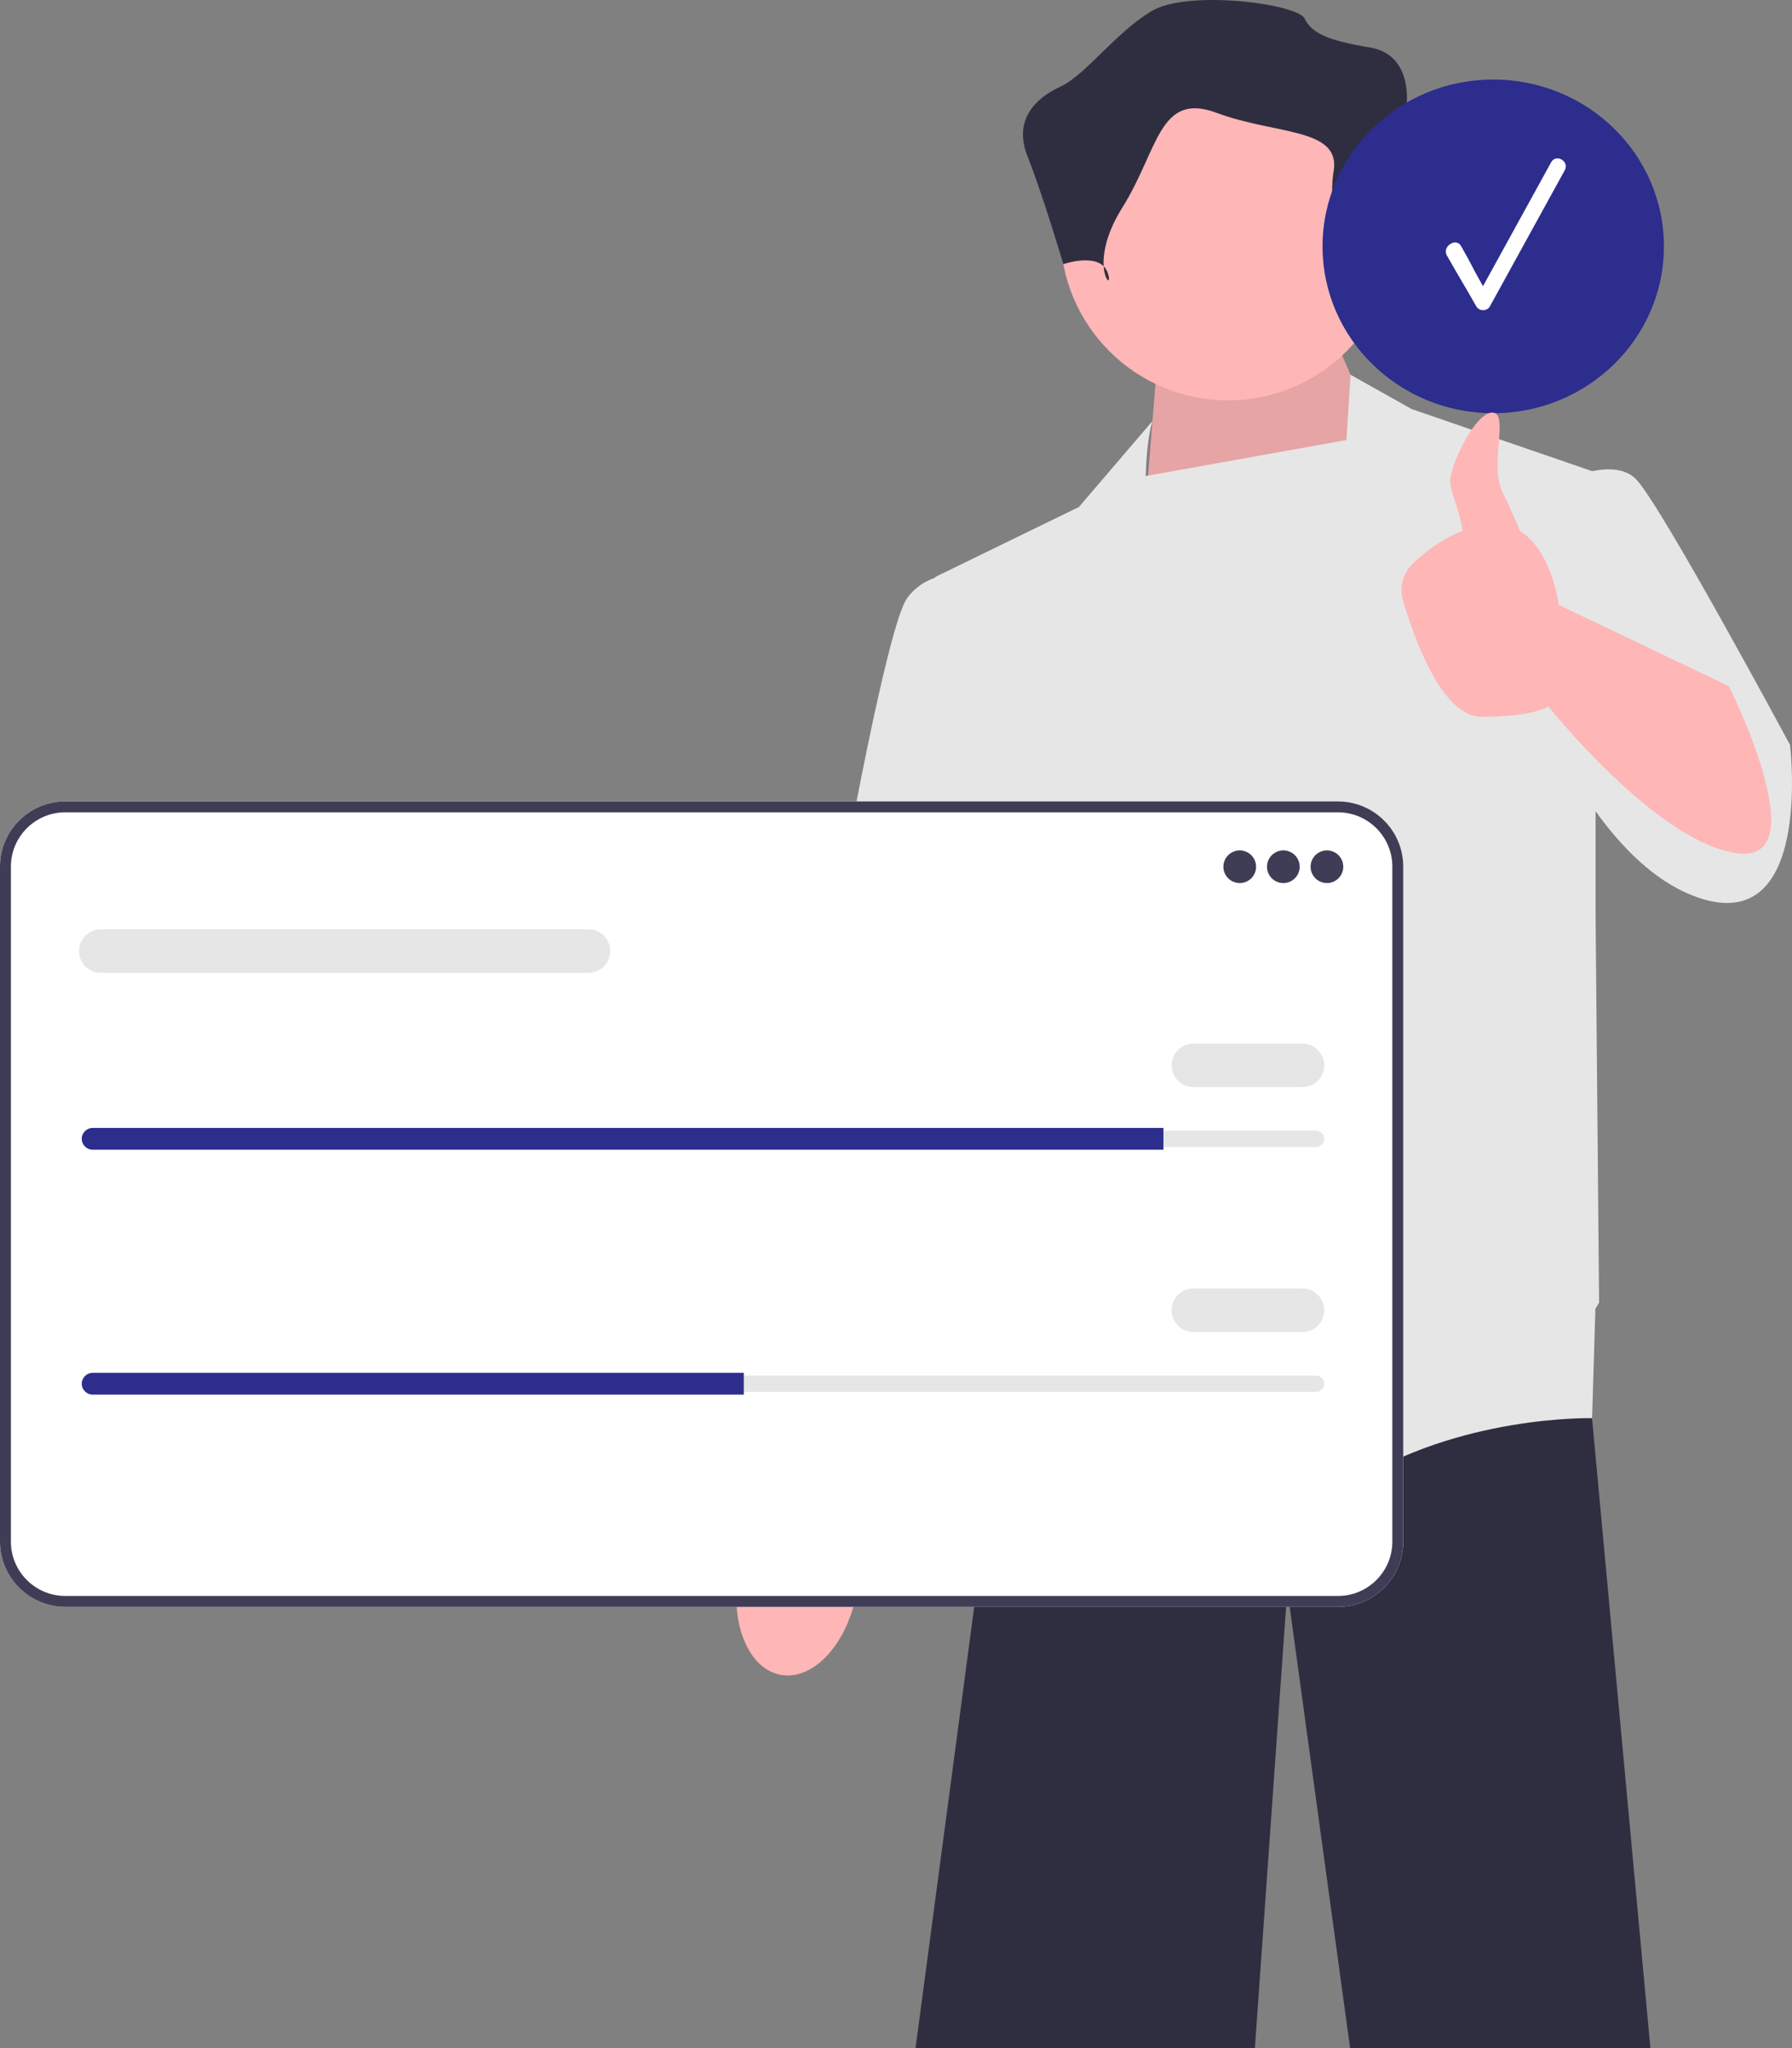 <svg width="379" height="433" viewBox="0 0 379 433" fill="none" xmlns="http://www.w3.org/2000/svg">
<rect x="0" y="0" width="379" height="433" fill="#808080" stroke="none"/>
<g clip-path="url(#clip0_105_2299)">
<path d="M336.717 299.64L336.71 299.818L349.052 433H285.541L272.262 336.052L265.403 433H193.631L208.962 317.728L214.986 283.527V283.52L215.889 278.373H334.947L335.102 280.236L336.717 299.64Z" fill="#2F2E41"/>
<path d="M165.127 354.081C172.003 355.332 179.174 347.602 181.142 336.816C182.004 332.095 181.726 327.571 180.564 323.871L181.619 317.654L199.313 234.013C199.313 234.013 231.897 168.957 231.896 157.664C231.895 146.37 222.47 140.831 222.47 140.831L209.717 140.95L169.723 238.447L162.52 310.493L161.355 320.378C158.96 323.431 157.102 327.567 156.24 332.288C154.271 343.074 158.25 352.831 165.127 354.081Z" fill="#FFB6B6"/>
<path d="M294.858 100.53L283.005 73.17L244.48 79.825L241.886 112.015L294.858 100.53Z" fill="#FFB6B6"/>
<path opacity="0.1" d="M294.858 100.53L283.005 73.17L244.48 79.825L241.886 112.015L294.858 100.53Z" fill="black"/>
<path d="M378.576 157.469C378.576 157.469 351.164 106.446 345.978 101.27C343.67 98.965 340.04 98.933 336.722 99.605L298.563 86.48L285.629 79.227L284.776 93.027L242.313 100.634C242.549 92.218 243.739 89.017 243.739 89.017L228.18 107.185L197.805 121.975L197.821 122.108C195.592 122.885 193.479 124.214 191.878 126.412C185.951 134.546 169.652 233.635 169.652 233.635L204.473 241.03L209.212 211.348L212.622 238.072L215.215 287.986C215.215 287.986 262.631 328.657 285.598 313.868C308.564 299.078 336.717 299.818 336.717 299.818L337.42 276.681C337.92 275.884 338.199 275.415 338.199 275.415L337.458 193.345V171.507C343.102 179.356 349.913 186.105 357.832 189.267C383.762 199.619 378.576 157.469 378.576 157.469Z" fill="#E6E6E6"/>
<path d="M259.715 84.639C279.289 84.639 295.157 68.801 295.157 49.264C295.157 29.727 279.289 13.889 259.715 13.889C240.141 13.889 224.273 29.727 224.273 49.264C224.273 68.801 240.141 84.639 259.715 84.639Z" fill="#FFB6B6"/>
<path d="M285.141 59.261C285.141 59.261 288.223 48.495 295.157 49.264C302.092 50.032 303.633 43.88 302.092 40.804C300.551 37.728 297.469 22.348 297.469 22.348C297.469 22.348 299.01 11.581 289.764 10.043C280.518 8.505 277.436 6.967 275.895 3.891C274.354 0.815 251.24 -2.261 243.535 2.353C235.831 6.967 229.667 15.82 224.273 18.315C218.88 20.81 214.257 25.424 217.339 33.114C220.421 40.804 224.891 55.845 224.891 55.845C224.891 55.845 232.749 53.109 234.29 57.723C235.831 62.337 229.667 56.185 237.372 43.88C245.076 31.576 245.076 19.271 257.404 23.886C269.732 28.5 283.6 26.962 282.059 36.19C280.518 45.418 285.141 59.261 285.141 59.261Z" fill="#2F2E41"/>
<path d="M282.974 339.702H13.805C6.193 339.702 0 333.52 0 325.923V183.21C0 175.613 6.193 169.432 13.805 169.432H282.974C290.586 169.432 296.779 175.613 296.779 183.21V325.923C296.779 333.52 290.586 339.702 282.974 339.702Z" fill="white"/>
<path d="M282.974 339.702H13.805C6.193 339.702 0 333.52 0 325.923V183.21C0 175.613 6.193 169.432 13.805 169.432H282.974C290.586 169.432 296.779 175.613 296.779 183.21V325.923C296.779 333.52 290.586 339.702 282.974 339.702ZM13.805 171.733C7.464 171.733 2.305 176.882 2.305 183.21V325.923C2.305 332.252 7.464 337.401 13.805 337.401H282.974C289.315 337.401 294.473 332.252 294.473 325.923V183.21C294.473 176.882 289.315 171.733 282.974 171.733H13.805Z" fill="#3F3D56"/>
<path d="M262.199 186.689C264.109 186.689 265.657 185.144 265.657 183.238C265.657 181.331 264.109 179.786 262.199 179.786C260.289 179.786 258.741 181.331 258.741 183.238C258.741 185.144 260.289 186.689 262.199 186.689Z" fill="#3F3D56"/>
<path d="M271.42 186.689C273.33 186.689 274.878 185.144 274.878 183.238C274.878 181.331 273.33 179.786 271.42 179.786C269.511 179.786 267.962 181.331 267.962 183.238C267.962 185.144 269.511 186.689 271.42 186.689Z" fill="#3F3D56"/>
<path d="M280.642 186.689C282.551 186.689 284.099 185.144 284.099 183.238C284.099 181.331 282.551 179.786 280.642 179.786C278.732 179.786 277.184 181.331 277.184 183.238C277.184 185.144 278.732 186.689 280.642 186.689Z" fill="#3F3D56"/>
<path d="M19.595 239.035C18.642 239.035 17.866 239.809 17.866 240.761C17.866 241.225 18.046 241.654 18.371 241.971C18.7 242.307 19.131 242.487 19.595 242.487H278.336C279.29 242.487 280.065 241.712 280.065 240.761C280.065 240.297 279.886 239.868 279.56 239.551C279.231 239.215 278.8 239.035 278.336 239.035H19.595Z" fill="#E6E6E6"/>
<path d="M246.062 238.46V243.062H19.595C18.961 243.062 18.385 242.809 17.97 242.383C17.543 241.969 17.29 241.394 17.29 240.761C17.29 239.495 18.327 238.46 19.595 238.46H246.062Z" fill="#2D2D8D"/>
<path d="M275.455 229.832H252.402C249.859 229.832 247.791 227.768 247.791 225.23C247.791 222.692 249.859 220.628 252.402 220.628H275.455C277.997 220.628 280.065 222.692 280.065 225.23C280.065 227.768 277.997 229.832 275.455 229.832Z" fill="#E6E6E6"/>
<path d="M124.458 205.672H21.324C18.782 205.672 16.713 203.608 16.713 201.07C16.713 198.532 18.782 196.468 21.324 196.468H124.458C127 196.468 129.069 198.532 129.069 201.07C129.069 203.608 127 205.672 124.458 205.672Z" fill="#E6E6E6"/>
<path d="M19.595 290.808C18.642 290.808 17.866 291.582 17.866 292.533C17.866 292.997 18.046 293.427 18.371 293.743C18.7 294.079 19.131 294.259 19.595 294.259H278.336C279.29 294.259 280.065 293.485 280.065 292.533C280.065 292.069 279.886 291.64 279.56 291.323C279.231 290.987 278.8 290.808 278.336 290.808H19.595Z" fill="#E6E6E6"/>
<path d="M157.308 290.232V294.834H19.595C18.961 294.834 18.385 294.581 17.97 294.156C17.543 293.741 17.29 293.166 17.29 292.533C17.29 291.268 18.327 290.232 19.595 290.232H157.308Z" fill="#2D2D8D"/>
<path d="M275.455 281.603H252.402C249.859 281.603 247.791 279.539 247.791 277.001C247.791 274.463 249.859 272.399 252.402 272.399H275.455C277.997 272.399 280.065 274.463 280.065 277.001C280.065 279.539 277.997 281.603 275.455 281.603Z" fill="#E6E6E6"/>
<path d="M315.812 87.362C335.75 87.362 351.912 71.57 351.912 52.089C351.912 32.608 335.75 16.816 315.812 16.816C295.875 16.816 279.712 32.608 279.712 52.089C279.712 71.57 295.875 87.362 315.812 87.362Z" fill="#2D2D8D"/>
<path d="M328.064 34.298C323.258 43.033 318.452 51.768 313.646 60.502C310.583 55.101 312.07 57.398 309 52C307.939 50.136 304.937 52.131 306 54C309.559 60.257 308.667 58.508 312.226 64.765C312.835 65.835 314.506 65.86 315.108 64.765C320.387 55.17 325.667 45.575 330.946 35.98C331.981 34.099 329.1 32.417 328.064 34.298Z" fill="white"/>
<path d="M365.646 145.064L329.679 127.891C329.679 127.891 328.235 116.397 321.49 112.297C320.343 109.566 319.024 106.567 317.825 104.19C314.862 98.312 319.307 87.22 315.603 87.22C311.898 87.22 306.423 98.885 306.712 102.009C306.935 104.407 308.921 108.594 309.331 112.259C304.814 113.959 301.17 116.874 298.774 119.194C296.7 121.203 295.93 124.199 296.74 126.967C299.088 134.988 304.958 151.554 313.38 151.554C324.493 151.554 327.457 149.335 327.457 149.335C327.457 149.335 350.424 178.175 367.463 180.393C384.503 182.612 365.646 145.064 365.646 145.064Z" fill="#FFB6B6"/>
</g>
<defs>
<clipPath id="clip0_105_2299">
<rect width="379" height="433" fill="white"/>
</clipPath>
</defs>
</svg>
